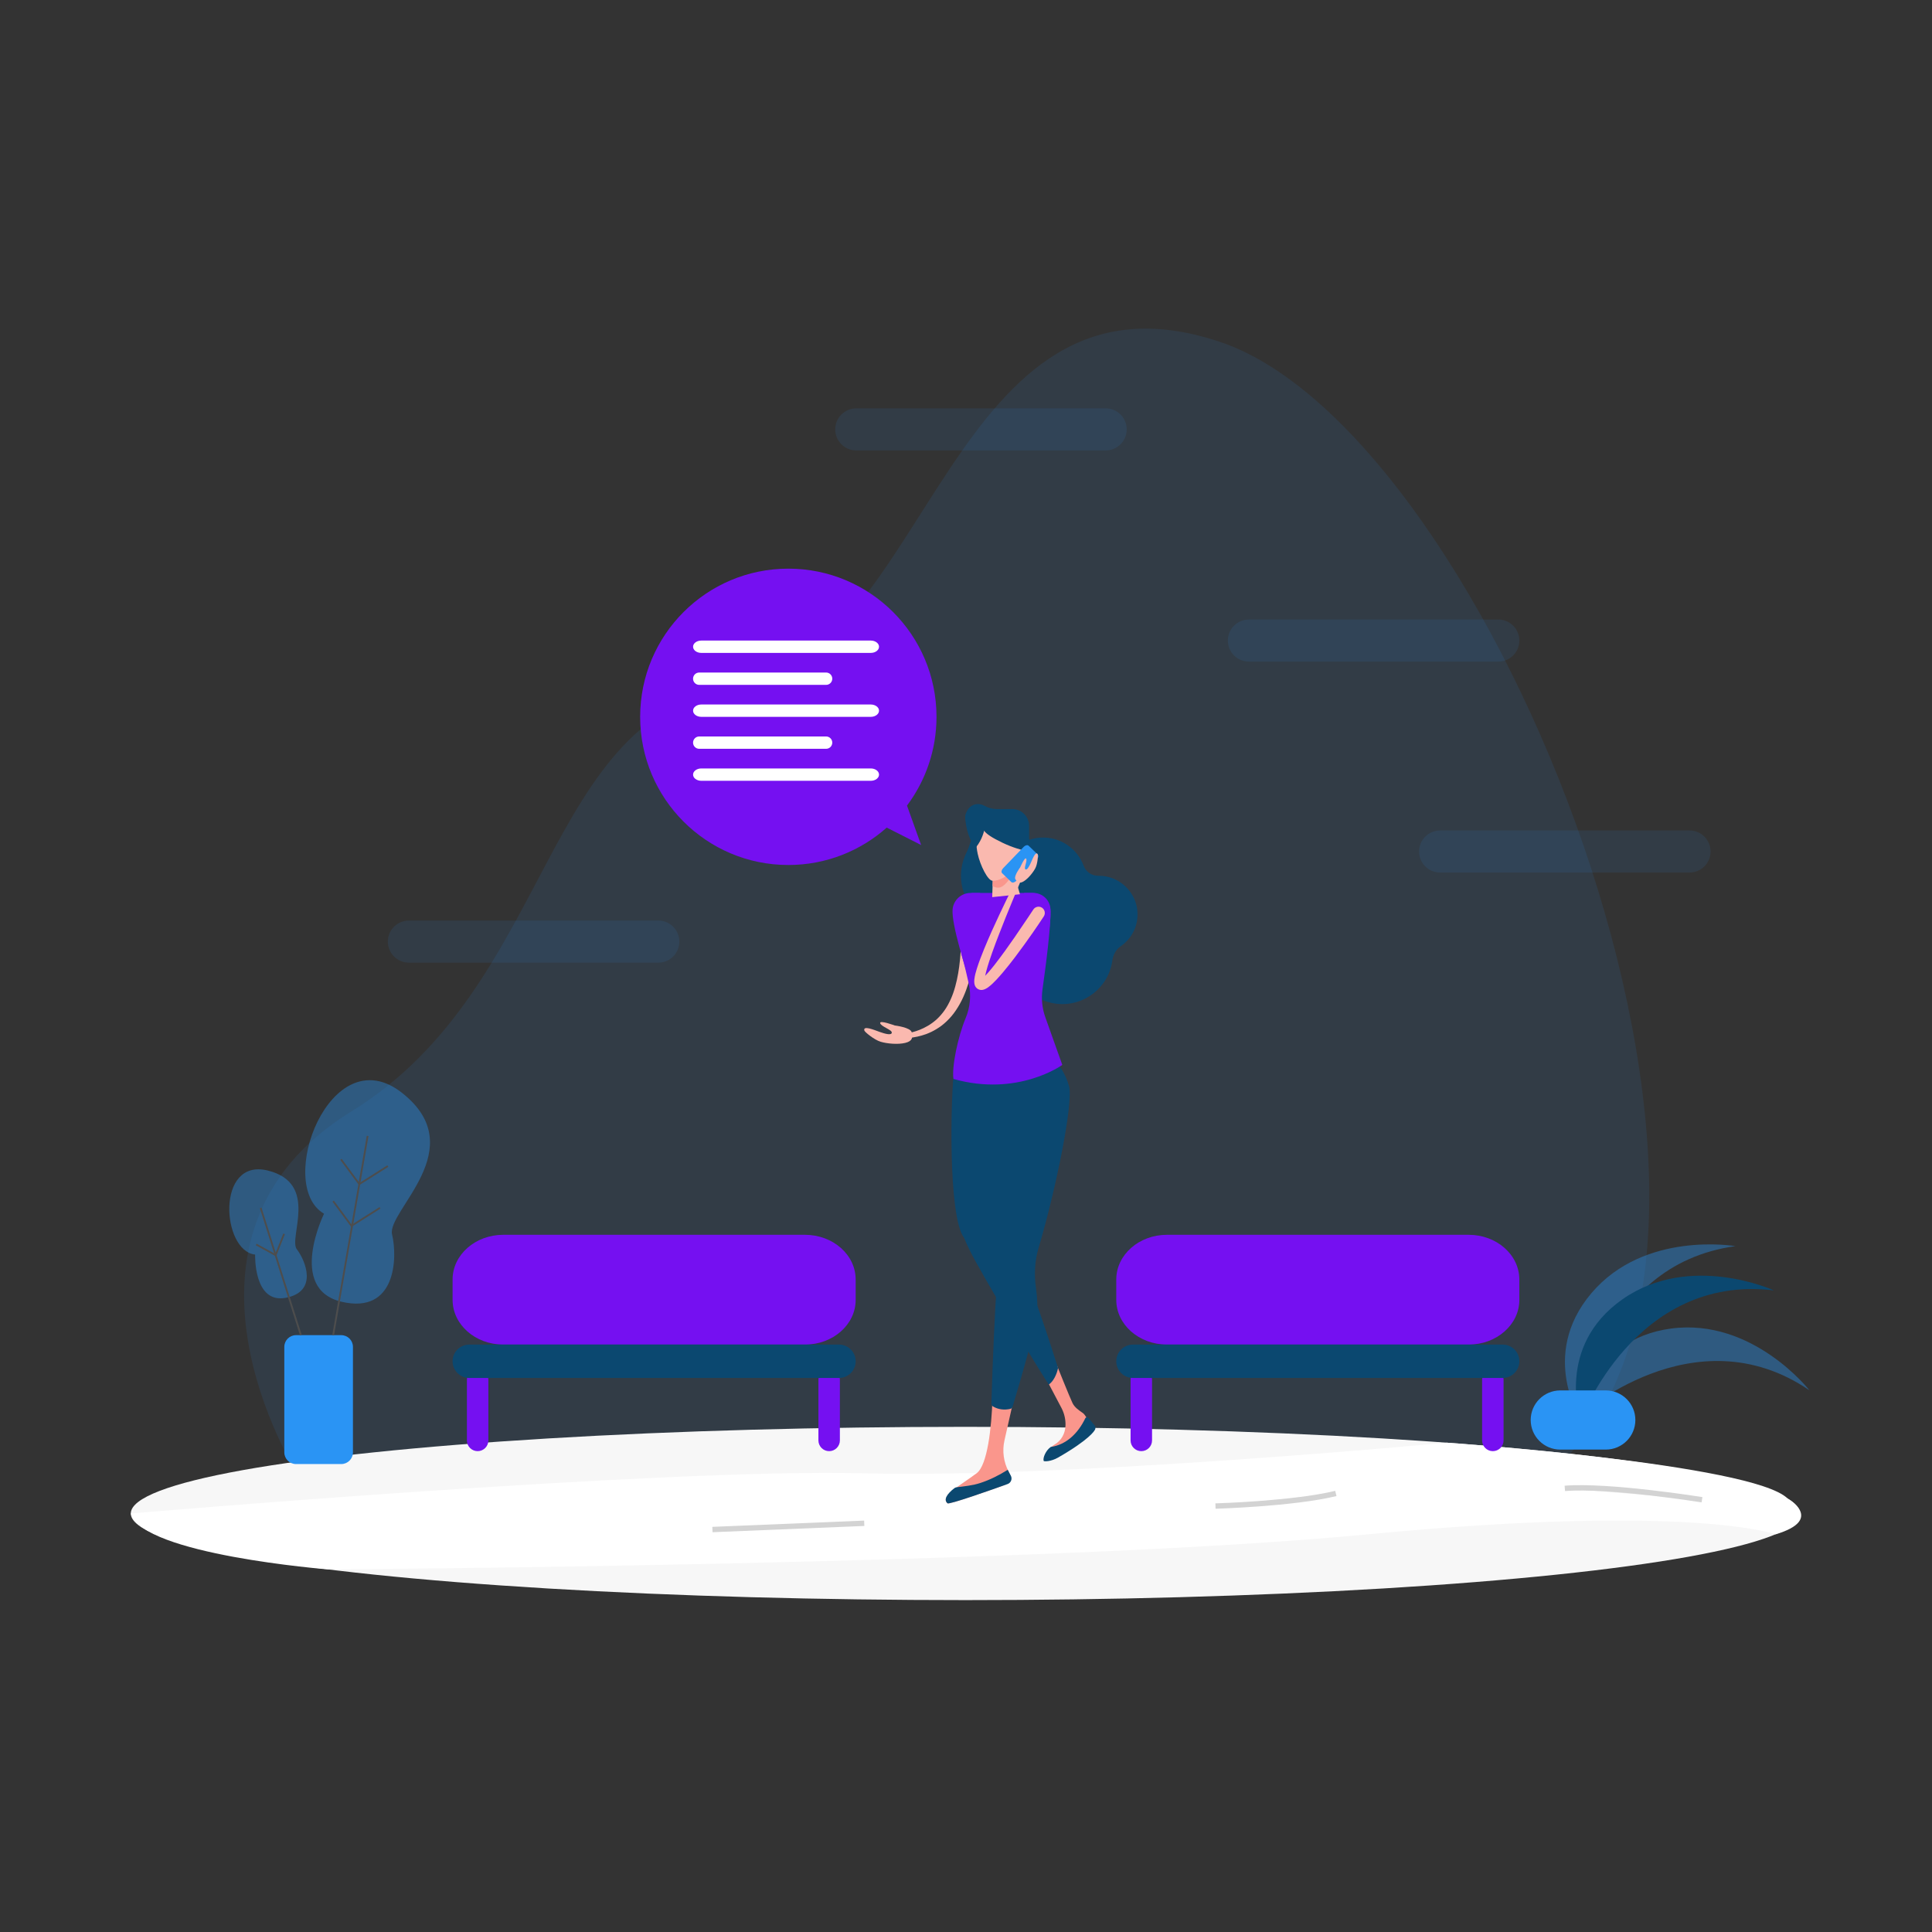 <svg xmlns="http://www.w3.org/2000/svg" xmlns:xlink="http://www.w3.org/1999/xlink" version="1.1" id="Layer_1" x="0px" y="0px" viewBox="0 0 1080 1080" style="enable-background:new 0 0 1080 1080;" xml:space="preserve">
<rect x="0" y="0" width="1080" height="1080" fill="#333333" stroke="none"/>
<style xmlns="http://www.w3.org/2000/svg" type="text/css">
	.st0{opacity:0.1;fill:#2A94F4;}
	.st1{fill:#F7F7F7;}
	.st2{fill:#FFFFFF;}
	.st3{fill:#F1F1F1;stroke:#D3D3D3;stroke-width:3;stroke-miterlimit:10;}
	.st4{fill:#FA968C;}
	.st5{fill:#0B4870;}
	.st6{fill:#FAB9AF;}
	.st7{fill:#7510f1;}
	.st8{fill:#2A94F4;}
	.st9{opacity:0.4;fill:#2A94F4;}
	.st10{fill:none;stroke:#4D4D4D;stroke-miterlimit:10;}
</style>
<path xmlns="http://www.w3.org/2000/svg" class="st0" d="M166.1,823.6c0,0-83.73-132.07,30.26-202.28S302.45,399.24,411.4,383.68s118.84-243.55,270.63-192.55  s325.79,491.07,192.29,625.01C874.33,816.15,365.33,775.1,166.1,823.6z"/>
<ellipse xmlns="http://www.w3.org/2000/svg" class="st1" cx="539.67" cy="846.04" rx="466.55" ry="48.43"/>
<path xmlns="http://www.w3.org/2000/svg" class="st2" d="M992.62,857.69c0,0-46.86-17.33-227.86,0s-581.4,19.61-581.4,19.61S79.5,869.06,73.13,846.04  c0,0,296.91-25.41,409.98-22.44c113.07,2.97,325.62-17.13,325.62-17.13s171.07,11.85,190.55,31.2  C999.27,837.67,1020.2,849.42,992.62,857.69z"/>
<line xmlns="http://www.w3.org/2000/svg" class="st3" x1="398.25" y1="855.02" x2="483.11" y2="851.52"/>
<path xmlns="http://www.w3.org/2000/svg" class="st3" d="M679.46,841.89c0,0,43.29-1.21,67.29-7.04"/>
<path xmlns="http://www.w3.org/2000/svg" class="st3" d="M951.42,838.37c0,0-52-8.35-76.67-6.35"/>
<g xmlns="http://www.w3.org/2000/svg">
	<path class="st4" d="M590.85,763.31c0,0,7.25,18.06,8.7,21.03c1.2,2.46,3.56,4.02,5.81,5.58c0.72,0.5,1.47,1.68,2.11,2.67   c0.51,0.8,0.54,1.77,0.21,2.66c-5.7,15.53-23.09,21.77-23.5,20.61c-0.74-2.1,1.84-6.33,5.49-8.45c3.67-2.13,5.79-6.19,5.95-10.44   l0,0c0.13-3.37-0.62-6.72-2.16-9.73l-7.09-13.45L590.85,763.31z"/>
	<path class="st4" d="M565.84,785.92l-4.34,19.29c-1.33,5.9-0.49,12.09,2.34,17.42c0,0,0,0,0,0c1.59,2.98,0.18,6.68-3.01,7.82   c-10.3,3.67-30.27,10.66-31.16,9.91c-4.54-3.85,7.46-10.19,16.33-16.85c5.98-4.5,8.27-25.44,8.8-41.51l9.51,2.39   C565.05,784.6,565.63,785.18,565.84,785.92z"/>
	<path class="st5" d="M548.03,828.99c-4.26,1.4-8.94,1.86-13.22,2.39c-0.49,0.06-0.96,0.25-1.35,0.55   c-4.11,3.18-6.18,6.39-3.78,8.43c0.97,0.82,24.43-7.49,33.58-10.77c1.91-0.69,2.75-2.91,1.79-4.7l-1.74-3.27   C558.52,824.67,553.43,827.21,548.03,828.99z"/>
	<path class="st5" d="M557.74,571.21c11.34,1.55,21,14.62,19.01,29.22c-1.15,8.39-8.95,38.42-17.54,62.15   c-3.3,9.11-1.95,19.44,4.22,26.9c1.01,1.22,1.88,2.47,2.57,3.75c3.58,6.59,17.36,45.53,25.45,71.51c-0.64,3.4-2.67,7.71-5.22,9.21   c-14.23-22.06-37.37-62.34-41.18-69.35c-2.11-3.89-4.42-8.4-6.11-12.62c-9.21-12.19-7.43-80.32-5.58-93.86   C535.36,583.53,546.4,569.66,557.74,571.21z"/>
	<ellipse class="st5" cx="554.65" cy="489.56" rx="17.46" ry="22.52"/>
	<path class="st5" d="M558.84,491.89c0.28-12.47,10.37-22.95,22.82-23.66c11.04-0.63,20.58,6.14,24.15,15.8   c1.25,3.39,4.57,5.59,8.18,5.54c1.5-0.02,3.04,0.12,4.61,0.44c9.12,1.87,16.21,9.58,17.17,18.84c0.87,8.36-3.04,15.85-9.33,20.13   c-2.68,1.82-4.21,4.85-4.65,8.06c-2.06,14.86-15.62,25.77-31.1,24.08c-13.24-1.45-23.83-12.34-24.96-25.61   c-0.69-8.14,2.1-15.6,7.02-21.15C564.38,510.4,558.62,501.81,558.84,491.89z"/>
	<path class="st5" d="M554.65,459.65c0,0-9.82,6.18-8.63,14.51c0,0-5.25-3.72-6.43-16.51C538.77,448.78,554.65,459.65,554.65,459.65   z"/>
	<g>
		<path class="st6" d="M546.4,510.42c0,0-0.04,1.33-0.11,3.67c-0.09,2.38-0.2,5.76-0.53,9.82c-0.32,4.06-0.79,8.81-1.67,13.88    c-0.43,2.54-0.95,5.15-1.62,7.8c-0.64,2.65-1.45,5.31-2.43,7.93c-0.96,2.62-2.11,5.2-3.47,7.64c-1.35,2.43-2.87,4.74-4.6,6.79    c-1.73,2.05-3.62,3.84-5.55,5.34c-1.97,1.47-3.95,2.66-5.87,3.58c-0.95,0.47-1.9,0.82-2.79,1.19c-0.91,0.3-1.77,0.59-2.58,0.83    c-0.82,0.21-1.59,0.4-2.3,0.58c-0.71,0.15-1.38,0.26-1.97,0.37c-1.18,0.24-2.13,0.29-2.77,0.38c-0.64,0.07-0.98,0.11-0.98,0.11    c-0.71,0.08-1.36-0.43-1.44-1.14c-0.08-0.67,0.36-1.27,1-1.42l0.09-0.02c0,0,0.32-0.07,0.91-0.2c0.59-0.15,1.47-0.28,2.54-0.61    c0.54-0.16,1.14-0.32,1.78-0.52c0.63-0.23,1.32-0.48,2.05-0.74c0.71-0.31,1.46-0.64,2.25-0.99c0.75-0.42,1.57-0.8,2.38-1.28    c1.62-0.95,3.26-2.14,4.85-3.55c1.56-1.45,3.05-3.12,4.39-5.01c1.34-1.89,2.49-4.02,3.5-6.25c1.01-2.24,1.84-4.62,2.51-7.06    c0.67-2.44,1.23-4.92,1.65-7.41c0.44-2.48,0.75-4.95,0.99-7.36c0.25-2.4,0.39-4.75,0.52-6.98c0.12-2.23,0.18-4.34,0.22-6.3    c0.06-3.91,0.05-7.19,0.02-9.46c-0.04-2.32-0.07-3.65-0.07-3.65l0-0.01c-0.04-2.51,1.95-4.58,4.46-4.63    c2.51-0.04,4.58,1.95,4.63,4.46C546.41,510.28,546.4,510.36,546.4,510.42z"/>
	</g>
	<path class="st7" d="M543.66,553.56c-3.93-11.85-11.84-36.93-11.16-45.13c0.43-5.25,4.82-9.27,10.09-9.27h34.19   c5.67,0,10.31,4.5,10.47,10.16c0.29,9.9-4.27,32.44-6.84,44.24H543.66z"/>
	<path class="st5" d="M555.01,786.16c-0.54-0.33-0.84-0.94-0.82-1.57c0.72-25.15,2.25-57.21,2.81-63.35c0.06-0.7,0.15-1.4,0.25-2.08   c-5.39-29.73-6.2-93.64-6.74-104.83c-0.7-14.72,8.16-31.32,19.59-31.87c11.43-0.55,23.84,11.29,27.52,24.77   c2.42,8.9-6.94,56.25-17.1,90.57c-2.14,7.22-2.47,14.82-1.4,22.28c0.74,5.16,0.97,10.47,0.6,14.53   c-0.55,6.05-7.32,30.67-13.67,51.74c-0.18,0.61-0.67,1.09-1.29,1.23C561.48,788.31,558.05,788.01,555.01,786.16z"/>
	<path class="st7" d="M584.32,568.58c-1.77-4.97-2.3-10.28-1.56-15.5c1.72-12.12,4.74-34.95,4.46-44.64   c-0.15-5.18-4.39-9.28-9.58-9.28h-5.07c-1.93,4.48-6.02,7.94-12.38,7.94c-6.35,0-10.44-3.46-12.38-7.94h-4.76   c5.17,11.08,3.31,25.69-5.59,34.22c1.65,5.85,3.04,11.73,4.09,16.5c1.41,6.46,0.79,13.19-1.76,19.29   c-4.37,10.49-7.83,27.31-6.8,33.97c35.97,10.19,60.84-7.85,60.84-7.85L584.32,568.58z"/>
	<g>
		<polygon class="st6" points="554.65,501.51 570.16,499.88 565.26,482.91 555.22,484.15   "/>
	</g>
	<path class="st4" d="M555.22,484.15l10.03-1.24l1.53,5.3c-2.25,2.53-5.13,8-8.78,8c-1.16,0-2.21-0.33-3.16-0.93L555.22,484.15z"/>
	<path class="st6" d="M554.88,492.36c3.41,0,7.09-1.7,12.17-6.14c2.91-2.55,5.07-6.99,5.07-9.98v-16.59h-25.54   c0,0-1.92,8.81-0.06,17.55C547.92,483.75,552.2,492.36,554.88,492.36z"/>
	<path class="st6" d="M567.79,473.1c0,3.24,1.55,5.86,3.46,5.86c1.91,0,4.02-4.24,4.02-7.48s-2.11-4.24-4.02-4.24   C569.34,467.24,567.79,469.86,567.79,473.1z"/>
	<path class="st5" d="M575.27,461.66c0-5.18-4.2-9.38-9.38-9.38l-8.62,0c-2.46,0-4.86-0.64-6.95-1.83   c-3.04-1.73-6.89-1.15-8.96,1.66c-2.24,3.04-3.21,7.12,2.47,10.89c2.83,1.88,6.96-0.2,9.71,0.7c0.17-0.01,0.32-0.03,0.5-0.03h7.6   c2.64,0,4.66,2.16,4.74,4.8c0.05,1.67,1.42,3.01,3.1,3.01h0.34l1.22-3.9l4.24,5.72V461.66z"/>
	<path class="st6" d="M500.17,573.25c0,0,8.93,1.04,9.52,3.88c0.59,2.83,0.46,4.84-3.63,5.85c-4.09,1.01-10.18,0.44-13.77-0.63   c-3.58-1.07-8.83-5.41-9.09-6.24c-0.93-3.04,5.36-0.42,8.47,0.71c3.11,1.12,6.73,2.08,6.85,0.43c0.12-1.65-6-3.35-6.49-5.28   C491.53,570.02,500.17,573.25,500.17,573.25z"/>
	<path class="st5" d="M548.48,459.36c0.86,3.79-0.41,5.86,12.01,11.78c12.42,5.91,16.35,3.39,20.23,9.75c0,0-1.7-10.55-8.56-14.17   c-6.86-3.62-18.76-5.99-22.57-14.37C549.6,452.35,547.9,456.77,548.48,459.36z"/>
	<g>
		<path class="st6" d="M583.5,512.25c0,0-1.04,1.61-2.92,4.38c-1.88,2.76-4.56,6.71-7.93,11.34c-3.38,4.64-7.31,10.04-12.01,15.59    c-1.18,1.39-2.4,2.79-3.71,4.18c-1.34,1.39-2.67,2.78-4.51,4.14c-0.48,0.34-0.99,0.69-1.72,1.02c-0.36,0.16-0.81,0.33-1.42,0.44    c-0.57,0.1-1.57,0.12-2.52-0.4c-0.96-0.51-1.51-1.37-1.74-1.94c-0.24-0.59-0.33-1.06-0.37-1.47c-0.09-0.81-0.05-1.43,0.01-2.02    c0.26-2.3,0.83-4.16,1.41-6.07c1.19-3.76,2.58-7.33,4.01-10.83c1.43-3.49,2.9-6.89,4.35-10.15c2.93-6.52,5.8-12.53,8.28-17.67    c1.23-2.57,2.41-4.91,3.45-6.98c1.04-2.07,1.95-3.87,2.69-5.36c1.5-2.97,2.36-4.66,2.36-4.66c0.25-0.49,0.85-0.69,1.35-0.44    c0.47,0.24,0.67,0.81,0.47,1.29c0,0-0.74,1.75-2.03,4.81c-1.27,3.07-3.09,7.44-5.27,12.7c-2.18,5.25-4.68,11.4-7.23,18.01    c-1.29,3.3-2.58,6.72-3.82,10.21c-1.23,3.48-2.43,7.05-3.37,10.58c-0.46,1.74-0.86,3.57-0.96,5.04c-0.03,0.36-0.01,0.68,0.01,0.81    c0.01,0.07,0.03,0.05-0.03-0.1c-0.05-0.14-0.3-0.61-0.84-0.89c-0.53-0.29-1.04-0.24-1.15-0.23c-0.15,0.02-0.15,0.04-0.09,0    c0.12-0.06,0.39-0.24,0.66-0.45c1.14-0.89,2.38-2.22,3.52-3.51c1.15-1.31,2.27-2.68,3.35-4.04c2.15-2.74,4.16-5.48,6.06-8.09    c1.89-2.61,3.65-5.12,5.26-7.45c3.2-4.66,5.86-8.57,7.68-11.32c1.82-2.75,2.86-4.31,2.86-4.31c1.07-1.61,3.24-2.05,4.85-0.98    C584.09,508.49,584.53,510.64,583.5,512.25z"/>
	</g>
	<path class="st5" d="M550.87,460.06c0,0-0.47,12.76-11.63,18.89c0,0,4.92-9.65,4.58-15.96   C543.49,456.69,551.61,455.7,550.87,460.06z"/>
	<path class="st5" d="M611.79,799.68c0.74-0.85,0.75-2.1,0.03-2.96c-0.59-0.7-2.17-2.63-3.35-4.08c-0.51-0.63-1.48-0.48-1.83,0.25   c-3.96,8.29-10.59,14.76-19.22,15.95c-2.8,1.89-4.59,6.17-4,7.83c0.14,0.39,3.97,0.44,8-1.86   C609.29,804.57,611.79,799.68,611.79,799.68z"/>
	<path class="st8" d="M568.03,492.44c-0.89,0.92-2.11,1.19-2.73,0.6l-5.09-4.91c-0.62-0.59-0.39-1.83,0.5-2.75l11.58-12.01   c0.89-0.92,2.11-1.19,2.73-0.6l5.09,4.91c0.62,0.59,0.39,1.83-0.5,2.75L568.03,492.44z"/>
	<path class="st6" d="M570.32,484.81c0,0-3.83,5.08-2.67,6.76c1.16,1.68,2.25,2.6,4.76,1c2.51-1.6,5.2-4.99,6.41-7.35   c1.2-2.36,1.56-7.16,1.25-7.69c-1.1-1.96-2.83,2.54-3.78,4.67c-0.95,2.14-2.23,4.46-3.13,3.71c-0.9-0.75,1.22-4.7,0.47-5.9   C572.89,478.83,570.32,484.81,570.32,484.81z"/>
</g>
<g xmlns="http://www.w3.org/2000/svg">
	<path class="st7" d="M507.01,450.33c10.36-13.83,16.5-31.01,16.5-49.62c0-45.75-37.08-82.83-82.83-82.83s-82.83,37.08-82.83,82.83   s37.08,82.83,82.83,82.83c21.11,0,40.37-7.9,55-20.9l19.23,9.73L507.01,450.33z"/>
	<path class="st2" d="M491.38,361.53c0,1.9-2.06,3.45-4.6,3.45h-94.75c-2.54,0-4.6-1.54-4.6-3.45l0,0c0-1.9,2.06-3.45,4.6-3.45   h94.75C489.32,358.08,491.38,359.63,491.38,361.53L491.38,361.53z"/>
	<path class="st2" d="M491.38,397.27c0,1.9-2.06,3.45-4.6,3.45h-94.75c-2.54,0-4.6-1.54-4.6-3.45l0,0c0-1.9,2.06-3.45,4.6-3.45   h94.75C489.32,393.83,491.38,395.37,491.38,397.27L491.38,397.27z"/>
	<path class="st2" d="M465.25,379.4c0,1.9-1.54,3.45-3.45,3.45h-70.93c-1.9,0-3.45-1.54-3.45-3.45l0,0c0-1.9,1.54-3.45,3.45-3.45   h70.93C463.71,375.95,465.25,377.5,465.25,379.4L465.25,379.4z"/>
	<path class="st2" d="M491.38,433.02c0,1.9-2.06,3.45-4.6,3.45h-94.75c-2.54,0-4.6-1.54-4.6-3.45l0,0c0-1.9,2.06-3.45,4.6-3.45   h94.75C489.32,429.57,491.38,431.11,491.38,433.02L491.38,433.02z"/>
	<path class="st2" d="M465.25,415.14c0,1.9-1.54,3.45-3.45,3.45h-70.93c-1.9,0-3.45-1.54-3.45-3.45l0,0c0-1.9,1.54-3.45,3.45-3.45   h70.93C463.71,411.7,465.25,413.24,465.25,415.14L465.25,415.14z"/>
</g>
<path xmlns="http://www.w3.org/2000/svg" class="st7" d="M478.33,726.63c0,13.81-12.69,25-28.35,25H281.35c-15.66,0-28.35-11.19-28.35-25v-11.37  c0-13.81,12.69-25,28.35-25h168.62c15.66,0,28.35,11.19,28.35,25V726.63z"/>
<path xmlns="http://www.w3.org/2000/svg" class="st7" d="M273,805.2c0,3.31-2.69,6-6,6l0,0c-3.31,0-6-2.69-6-6v-33.95c0-3.31,2.69-6,6-6l0,0c3.31,0,6,2.69,6,6V805.2z"/>
<path xmlns="http://www.w3.org/2000/svg" class="st7" d="M469.5,805.2c0,3.31-2.69,6-6,6l0,0c-3.31,0-6-2.69-6-6v-33.95c0-3.31,2.69-6,6-6l0,0c3.31,0,6,2.69,6,6V805.2z  "/>
<path xmlns="http://www.w3.org/2000/svg" class="st7" d="M849.33,726.63c0,13.81-12.69,25-28.35,25H652.35c-15.66,0-28.35-11.19-28.35-25v-11.37  c0-13.81,12.69-25,28.35-25h168.62c15.66,0,28.35,11.19,28.35,25V726.63z"/>
<path xmlns="http://www.w3.org/2000/svg" class="st7" d="M644,805.2c0,3.31-2.69,6-6,6l0,0c-3.31,0-6-2.69-6-6v-33.95c0-3.31,2.69-6,6-6l0,0c3.31,0,6,2.69,6,6V805.2z"/>
<path xmlns="http://www.w3.org/2000/svg" class="st7" d="M840.5,805.2c0,3.31-2.69,6-6,6l0,0c-3.31,0-6-2.69-6-6v-33.95c0-3.31,2.69-6,6-6l0,0c3.31,0,6,2.69,6,6V805.2z  "/>
<path xmlns="http://www.w3.org/2000/svg" class="st9" d="M882.17,791.98c0,0,64.67-58.9,129.33-14.78c0,0-31.73-40.59-77.33-34.54  C888.57,748.71,882.17,791.98,882.17,791.98z"/>
<path xmlns="http://www.w3.org/2000/svg" class="st9" d="M884.15,794.35c0,0,8.41-87.07,85.97-97.75c0,0-50.77-8.8-80.51,26.29S884.15,794.35,884.15,794.35z"/>
<path xmlns="http://www.w3.org/2000/svg" class="st5" d="M883.58,793.97c0,0,30.3-82.06,108.02-72.64c0,0-46.85-21.43-84.55,4.93  C869.35,752.62,883.58,793.97,883.58,793.97z"/>
<path xmlns="http://www.w3.org/2000/svg" class="st8" d="M855.67,793.79c0,9.13,7.4,16.54,16.54,16.54h25.43c9.13,0,16.54-7.4,16.54-16.54l0,0  c0-9.13-7.4-16.54-16.54-16.54h-25.43C863.07,777.26,855.67,784.66,855.67,793.79L855.67,793.79z"/>
<path xmlns="http://www.w3.org/2000/svg" class="st8" d="M197.3,811.87c0,3.62-2.93,6.55-6.55,6.55h-25.27c-3.62,0-6.55-2.93-6.55-6.55v-58.96  c0-3.62,2.93-6.55,6.55-6.55h25.27c3.62,0,6.55,2.93,6.55,6.55V811.87z"/>
<path xmlns="http://www.w3.org/2000/svg" class="st9" d="M181.14,678.48c0,0-20.69,42.05,9.79,49.21c30.48,7.16,31.36-24.56,28.24-37.63s45.24-48.22,5.35-79.31  S153.55,662.44,181.14,678.48z"/>
<path xmlns="http://www.w3.org/2000/svg" class="st9" d="M142.62,701.31c0,0-0.97,27.67,17.19,24.16s10.96-20.83,6.11-27.12c-4.85-6.29,12.72-36.94-16.31-44.04  S123.87,699.34,142.62,701.31z"/>
<line xmlns="http://www.w3.org/2000/svg" class="st10" x1="145.72" y1="675.22" x2="168.18" y2="746.35"/>
<polyline xmlns="http://www.w3.org/2000/svg" class="st10" points="158.82,689.71 154.07,701.65 143.23,695.68 "/>
<line xmlns="http://www.w3.org/2000/svg" class="st10" x1="205.51" y1="634.98" x2="186.24" y2="746.35"/>
<polyline xmlns="http://www.w3.org/2000/svg" class="st10" points="216.81,651.83 200.85,661.91 190.6,648.08 "/>
<polyline xmlns="http://www.w3.org/2000/svg" class="st10" points="212.44,675.18 196.48,685.26 186.24,671.44 "/>
<path xmlns="http://www.w3.org/2000/svg" class="st0" d="M849.33,358.08c0,6.49-5.26,11.76-11.76,11.76H698.15c-6.49,0-11.76-5.26-11.76-11.76l0,0  c0-6.49,5.26-11.76,11.76-11.76h139.43C844.07,346.33,849.33,351.59,849.33,358.08L849.33,358.08z"/>
<path xmlns="http://www.w3.org/2000/svg" class="st0" d="M629.83,240.03c0,6.49-5.26,11.76-11.76,11.76H478.65c-6.49,0-11.76-5.26-11.76-11.76l0,0  c0-6.49,5.26-11.76,11.76-11.76h139.43C624.57,228.28,629.83,233.54,629.83,240.03L629.83,240.03z"/>
<path xmlns="http://www.w3.org/2000/svg" class="st0" d="M379.75,526.36c0,6.49-5.26,11.76-11.76,11.76H228.57c-6.49,0-11.76-5.26-11.76-11.76l0,0  c0-6.49,5.26-11.76,11.76-11.76h139.43C374.48,514.6,379.75,519.87,379.75,526.36L379.75,526.36z"/>
<path xmlns="http://www.w3.org/2000/svg" class="st0" d="M956.22,476c0,6.49-5.26,11.76-11.76,11.76H805.04c-6.49,0-11.76-5.26-11.76-11.76l0,0  c0-6.49,5.26-11.76,11.76-11.76h139.43C950.96,464.25,956.22,469.51,956.22,476L956.22,476z"/>
<path xmlns="http://www.w3.org/2000/svg" class="st5" d="M478.33,760.96c0,5.15-4.18,9.33-9.33,9.33H262.33c-5.15,0-9.33-4.18-9.33-9.33l0,0c0-5.15,4.18-9.33,9.33-9.33  H469C474.15,751.63,478.33,755.81,478.33,760.96L478.33,760.96z"/>
<path xmlns="http://www.w3.org/2000/svg" class="st5" d="M849.33,760.96c0,5.15-4.18,9.33-9.33,9.33H633.33c-5.15,0-9.33-4.18-9.33-9.33l0,0c0-5.15,4.18-9.33,9.33-9.33  H840C845.15,751.63,849.33,755.81,849.33,760.96L849.33,760.96z"/>
</svg>